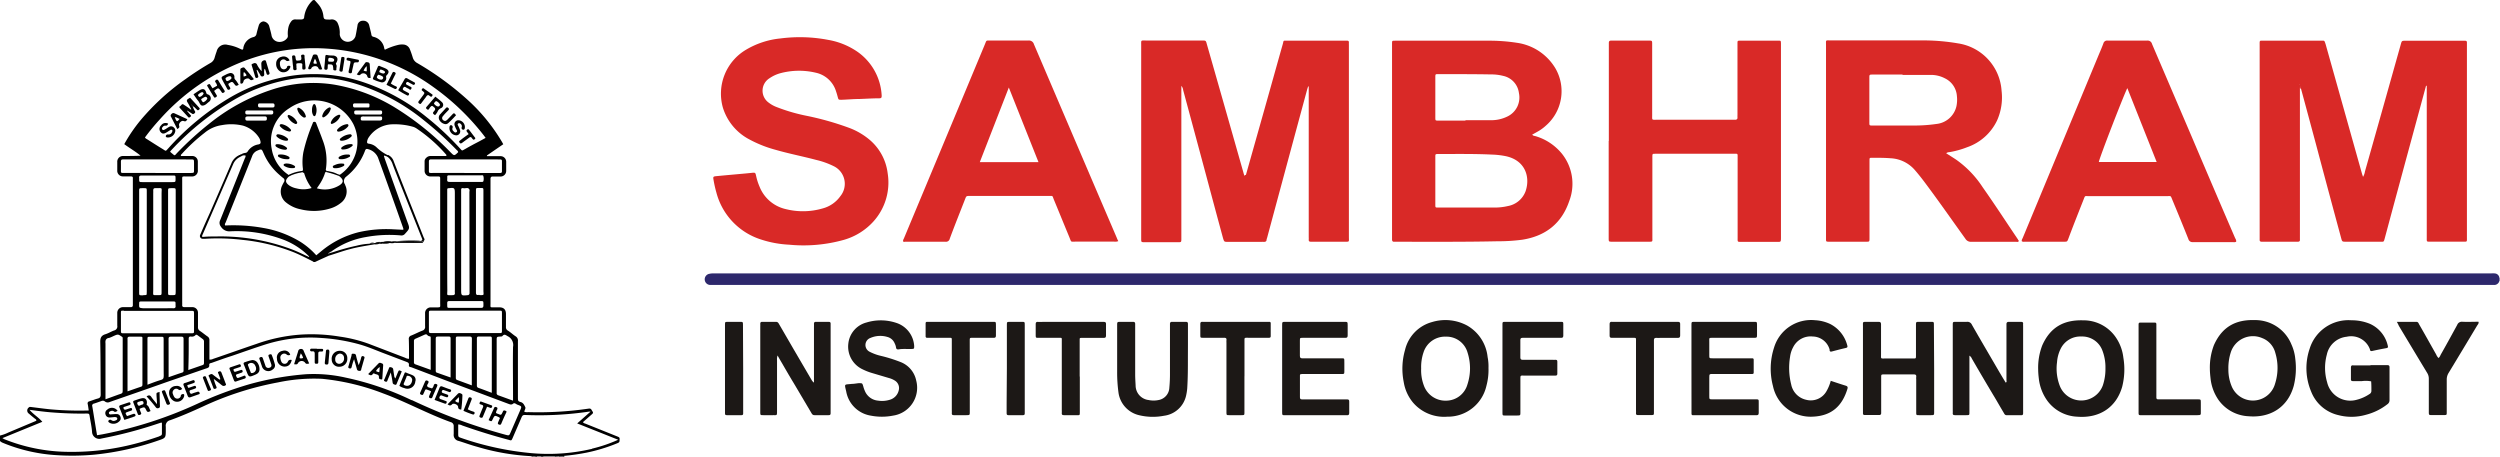<svg xmlns="http://www.w3.org/2000/svg" viewBox="0 0 511.66 93.45"><defs><style>.cls-1{fill:#b7b0cd;}.cls-2{fill:#d92927;}.cls-3{fill:#2d286c;}.cls-4{fill:#1c1816;}</style></defs><title>Asset 1</title><g id="Layer_2" data-name="Layer 2"><g id="Layer_1-2" data-name="Layer 1"><path d="M111.18,93.3h2.42a.09.09,0,0,1,0,.1s0,0,0,0h-2.4c-.05,0-.07-.06-.05-.1S111.16,93.3,111.18,93.3Z"/><path d="M109.9,93.31h.79c.06,0,.08.05.07.08s0,0-.06,0h-.8c-.05,0-.06-.06-.05-.09S109.88,93.31,109.9,93.31Z"/><path d="M113.58,93.45a.68.68,0,0,1,0-.14h.79s0,.06,0,.09,0,0-.05,0Z"/><path d="M114.38,93.45a.57.57,0,0,1,0-.13h.79s.07.06,0,.1,0,0,0,0Z"/><path class="cls-1" d="M511.53,56.86a.19.19,0,0,1,.13,0v.64h-.14A.41.41,0,0,1,511.53,56.86Z"/><path d="M108.79,93.45a.66.66,0,0,0,0-.14,1.38,1.38,0,0,1,.64,0s.07.05.06.08l0,0Z"/><path d="M109.43,93.45s0-.09,0-.13h.48a.65.65,0,0,1,0,.14Z"/><path d="M110.7,93.45s0-.09,0-.13l.49,0v.15Z"/><path d="M115.18,93.45a.33.33,0,0,1,0-.14h.32v.14Z"/><path class="cls-2" d="M496.51,17.6q-1.45,5.34-2.9,10.68-2.78,10.23-5.53,20.46c-.22.84-.2.73-.94.73h-7c-.78,0-.79,0-1-.78Q476.54,39.1,474,29.53q-1.52-5.66-3.05-11.31c-.1-.27-.19-.54-.3-.91,0,0-.11.12,0,.09s.06,0,.06.05a.58.58,0,0,1,0,.45c0,3.12,0,6.23,0,9.35v21.4c0,.11,0,.22,0,.32.05.38-.11.51-.5.51-1.57,0-3.14,0-4.71,0-.85,0-1.7,0-2.56,0-.33,0-.5-.11-.47-.46,0-.1,0-.21,0-.32V9.33c0-1.18-.09-1,1-1h11.5c.78,0,.71-.15,1,.72L483.4,35.5c.06.22.14.43.23.7a3.1,3.1,0,0,0,.39-1.1q3.68-13,7.33-26c.21-.76.21-.76,1-.76H504.5c.26,0,.4.09.39.37V48.46c0,1.15.12,1-1,1h-6.31c-1,0-.91.09-.91-.88V23.67c0-2,0-4.05,0-6.07a.9.9,0,0,1-.06-.22A.42.42,0,0,1,496.51,17.6Z"/><path class="cls-2" d="M255,35.78l4.14-14.66c1.13-4,2.24-8,3.39-12.06.23-.82,0-.74.94-.74h12.22c.26,0,.39.1.38.37s0,.38,0,.56V48.47c0,1.1.18,1-1,1h-6.79c-.29,0-.45-.09-.43-.41s0-.37,0-.56V17.7l-.13,0c-.07.24-.16.48-.22.72q-4.1,15.13-8.17,30.26a2.72,2.72,0,0,0-.11.38c0,.33-.22.45-.54.44s-.91,0-1.36,0h-6c-.76,0-.77,0-1-.72q-1.74-6.42-3.46-12.86-2.35-8.75-4.71-17.48a1.56,1.56,0,0,0-.37-.87v31c0,1.1.06,1-.93,1h-6.55c-.74,0-.74,0-.74-.73V36.6q0-13.65,0-27.31c0-1.13-.12-1,1-1H246c.79,0,.8,0,1,.76q3.74,13.08,7.45,26.15c.06.23.13.46.2.69S254.87,35.86,255,35.78Z"/><path class="cls-3" d="M511.53,56.86v.65a1.08,1.08,0,0,1-1.14.81c-.21,0-.42,0-.64,0H146.35c-.32,0-.64,0-.95,0a1.15,1.15,0,0,1-.17-2.29,2.59,2.59,0,0,1,.55-.07c.32,0,.64,0,1,0H509.81a4.09,4.09,0,0,1,.79,0A1,1,0,0,1,511.53,56.86Z"/><path class="cls-2" d="M329.27,28.86V9.14c0-.11,0-.21,0-.32,0-.38.12-.51.5-.51,1,0,2,0,3,0h4.64c.73,0,.73,0,.73.74V23.51c0,1.12-.14,1,1,1H354.7c.16,0,.32,0,.48,0s.44-.1.42-.42a5.23,5.23,0,0,1,0-.56V8.92c0-.58,0-.59.56-.6h7.75c.57,0,.57,0,.59.58V48.5c0,1.13,0,1-1,1h-7c-.95,0-.87.06-.87-.85V32.34c0-1,.08-.87-.85-.87h-16c-.58,0-.6,0-.6.63V42.17c0,2.15,0,4.31,0,6.46,0,.83.14.85-.8.84H330c-.75,0-.76,0-.76-.72V28.86Z"/><path class="cls-2" d="M175.91,20.26c-1.22,0-2.44.12-3.67.16-.64,0-.63,0-.79-.58-.1-.38-.21-.77-.34-1.14A5.55,5.55,0,0,0,167,14.89a14.8,14.8,0,0,0-7.42.13,7.4,7.4,0,0,0-2.1,1,3,3,0,0,0-.32,4.86,6.43,6.43,0,0,0,1.71,1,36.27,36.27,0,0,0,6.11,1.8,59.24,59.24,0,0,1,9,2.56,14.29,14.29,0,0,1,3.78,2.19,10.64,10.64,0,0,1,3.91,7,11.9,11.9,0,0,1-2.93,9.92,12.94,12.94,0,0,1-6,3.73,30.55,30.55,0,0,1-11.22,1A21.81,21.81,0,0,1,155.7,49a13.72,13.72,0,0,1-9.07-9.55,23.61,23.61,0,0,1-.57-2.49c-.15-.83-.14-.84.68-.92,1.95-.19,3.92-.36,5.88-.54l1.19-.12c.77-.08.79-.08.95.67a11.38,11.38,0,0,0,.68,2.12,7.57,7.57,0,0,0,5.35,4.62,14.41,14.41,0,0,0,7.57-.13A6.47,6.47,0,0,0,172,40.14,4,4,0,0,0,170.61,34a16.43,16.43,0,0,0-3.52-1.26c-2.78-.74-5.6-1.28-8.36-2.08a24.77,24.77,0,0,1-5.33-2.11A11,11,0,0,1,147.94,22a10.45,10.45,0,0,1,4.71-11.8,17,17,0,0,1,7.07-2.33,30.81,30.81,0,0,1,9.77.29,15,15,0,0,1,6.08,2.49,11.66,11.66,0,0,1,4.88,8.94c0,.38-.07.52-.47.53-1.35,0-2.71.09-4.07.14Z"/><path class="cls-4" d="M159.14,72.75a2.54,2.54,0,0,0-.11,1V84.1c0,1,0,.86-.84.87h-1.92c-.66,0-.66,0-.67-.64V66.85a5.23,5.23,0,0,0,0-.56c0-.31.12-.43.42-.42.93,0,1.86,0,2.8,0,.37,0,.49.23.64.49l3,5.17,3.62,6.19a1.72,1.72,0,0,0,.51.59V66.85a5,5,0,0,0,0-.55c0-.3.1-.44.42-.43h2.55c.29,0,.46.08.44.4,0,.14,0,.27,0,.4V84.16c0,.13,0,.26,0,.4,0,.3-.11.42-.42.41-1,0-1.92,0-2.87,0-.43,0-.54-.27-.7-.54l-3.55-6c-1-1.63-1.91-3.25-2.87-4.88Z"/><path class="cls-4" d="M403.07,72.79V84.36c0,.6,0,.6-.62.61-.78,0-1.55,0-2.32,0-.34,0-.5-.09-.47-.44a3.85,3.85,0,0,0,0-.48V66.56c0-.68,0-.69.7-.69s1.44,0,2.15,0a1,1,0,0,1,1.07.6c1.62,2.84,3.28,5.66,4.92,8.48.65,1.12,1.31,2.24,2,3.36.27-.14.15-.35.15-.51,0-3.64,0-7.29,0-10.93,0-.19,0-.37,0-.56s.1-.44.41-.43h2.64c.27,0,.38.13.36.39s0,.32,0,.48v17.4c0,.14,0,.27,0,.4,0,.3-.08.44-.4.43-1,0-2,0-2.95,0-.35,0-.46-.22-.59-.45-.54-.91-1.08-1.83-1.61-2.75Q406,77.6,403.57,73.4A1.22,1.22,0,0,0,403.07,72.79Z"/><path class="cls-4" d="M485.15,74.73c1.14,0,2.29,0,3.43,0,.34,0,.47.1.47.45,0,2.24,0,4.47,0,6.71a1,1,0,0,1-.46.86,11.93,11.93,0,0,1-4.41,2.15,10.64,10.64,0,0,1-5.6.06A7.87,7.87,0,0,1,473,80.12a12.31,12.31,0,0,1-.3-8.74,8.3,8.3,0,0,1,8.56-5.83,9.76,9.76,0,0,1,3.81.74,6.45,6.45,0,0,1,3.63,4.49c.08.31,0,.42-.3.47-1,.18-1.93.37-2.89.58-.27.06-.4,0-.47-.26,0,0,0,0,0-.08a4.1,4.1,0,0,0-4.76-2.57,4.63,4.63,0,0,0-4.06,3.65,10.4,10.4,0,0,0,.06,5.67,4.86,4.86,0,0,0,6.12,3.56,8.24,8.24,0,0,0,2.53-1.14.74.74,0,0,0,.41-.7c0-.64,0-1.28-.05-1.91A5.92,5.92,0,0,0,483.4,78c-.61,0-1.22,0-1.83,0-.31,0-.43-.1-.42-.41,0-.77,0-1.55,0-2.32,0-.38.11-.55.5-.49h3.51Z"/><path class="cls-4" d="M395.85,75.47v8.79c0,.7,0,.7-.67.71h-2.4c-.59,0-.6,0-.6-.63V77.63a2.57,2.57,0,0,1,0-.48c.06-.44-.15-.53-.55-.52-2,0-4,0-6,0-.61,0-.62,0-.62.61V84c0,.19,0,.38,0,.56s-.1.38-.37.38c-1,0-2,0-3,0-.28,0-.37-.14-.36-.4s0-.32,0-.48V66.76c0-.92-.13-.89.91-.89.75,0,1.5,0,2.24,0,.43,0,.55.13.55.55,0,2,0,4,0,6.07,0,1-.13.88.91.88h5.67c.56,0,.57,0,.57-.56V66.57c0-.69,0-.7.7-.7h2.32c.64,0,.65,0,.65.66Z"/><path class="cls-4" d="M346.18,75.41V66.54c0-.66,0-.67.64-.67H359c.58,0,.59,0,.6.64v1.92c0,.7,0,.71-.77.71h-8.14c-1,0-.86-.07-.86.84s0,1.81,0,2.71c0,.63,0,.64.66.64h8.15c.2,0,.28.11.28.3,0,.88,0,1.76,0,2.63,0,.21-.11.28-.3.28h-8.06c-.72,0-.72,0-.73.75,0,1.25,0,2.5,0,3.75,0,.68,0,.69.71.69h8.54c.94,0,.87-.08.87.84,0,.64,0,1.28,0,1.92,0,.4-.15.5-.52.49-.64,0-1.28,0-1.92,0H346.47c-.2,0-.28-.12-.28-.3s0-.38,0-.56Z"/><path class="cls-4" d="M262.41,75.45V66.59c0-.71,0-.72.69-.72h12c.71,0,.71,0,.72.68s0,1.39,0,2.08c0,.37-.1.53-.49.51-.83,0-1.65,0-2.48,0-2.07,0-4.15,0-6.23,0-.56,0-.57,0-.58.55,0,1,0,2.08,0,3.12,0,.42.14.53.55.53,2.55,0,5.11,0,7.66,0,.93,0,.89-.16.89.91v1.68c0,.62,0,.62-.69.62h-6.63c-.45,0-.9,0-1.35,0s-.42.12-.42.42c0,1.44,0,2.88,0,4.31,0,.52.31.46.63.46h9c.33,0,.47.09.46.45q0,1.16,0,2.31c0,.41-.15.5-.52.48-.69,0-1.38,0-2.07,0H263.07c-.65,0-.66,0-.66-.66Z"/><path class="cls-4" d="M185.22,71.42c-.4,0-.8,0-1.2.07s-.6,0-.65-.46a2.79,2.79,0,0,0-.26-.75,2.21,2.21,0,0,0-1.5-1.32,5.06,5.06,0,0,0-3.43.19A1.54,1.54,0,0,0,178,72a9.9,9.9,0,0,0,2.32.84,30.18,30.18,0,0,1,4,1.26,5.17,5.17,0,0,1,3.2,3.81,5.76,5.76,0,0,1-4.73,7.15,11.87,11.87,0,0,1-4.6,0,6.08,6.08,0,0,1-5-4.94c-.39-1.66-.44-1.37,1.15-1.55.47,0,.95-.11,1.43-.15.72,0,.71,0,.9.62a6.6,6.6,0,0,0,.35,1A3.22,3.22,0,0,0,179.74,82a5.24,5.24,0,0,0,2.36-.18,2.6,2.6,0,0,0,1.84-1.93,1.79,1.79,0,0,0-.8-2,4.38,4.38,0,0,0-1.24-.53l-3.37-1a11.84,11.84,0,0,1-2-.78,5.12,5.12,0,0,1-2.91-5.23A5,5,0,0,1,177.35,66a10,10,0,0,1,6.05.07,5.3,5.3,0,0,1,3.7,4.73c0,.58,0,.6-.52.62s-.91,0-1.36,0Z"/><path class="cls-4" d="M243.12,73.06c0,2.16,0,4.31-.14,6.47a10.75,10.75,0,0,1-.24,1.49,5.3,5.3,0,0,1-4.51,4.07,11.93,11.93,0,0,1-5.08-.11,5.52,5.52,0,0,1-4.24-4.65,30.94,30.94,0,0,1-.27-4.3c0-3.14,0-6.28,0-9.42,0-.73,0-.74.75-.74s1.65,0,2.48,0c.34,0,.47.12.46.47,0,.9,0,1.81,0,2.71,0,2.53,0,5.06,0,7.59,0,.74.05,1.49.09,2.23a3,3,0,0,0,2.65,3,4.93,4.93,0,0,0,2.06,0,2.66,2.66,0,0,0,2.19-2.51,29.22,29.22,0,0,0,.13-3.1V66.81c0-.18,0-.37,0-.55s.1-.39.37-.39h2.88c.36,0,.44.16.43.49,0,1.38,0,2.76,0,4.15Z"/><path class="cls-4" d="M374.69,77.94c1.06.35,2.06.69,3.08,1,.36.12.44.29.33.65-1.06,3.47-3.18,5.49-7,5.68A7.88,7.88,0,0,1,362.86,79a13.87,13.87,0,0,1,.23-7.87,7.91,7.91,0,0,1,8.41-5.59,8.18,8.18,0,0,1,3.07.77,6.81,6.81,0,0,1,3.49,4.35c.1.32.07.48-.31.56-.95.22-1.9.47-2.85.72-.28.07-.41,0-.45-.27a.75.75,0,0,0,0-.16A3.66,3.66,0,0,0,371,68.87a4,4,0,0,0-4,2.18,5.59,5.59,0,0,0-.64,2,13.82,13.82,0,0,0,.23,5.62,4,4,0,0,0,3.06,3.15,3.69,3.69,0,0,0,4.17-1.76A8.91,8.91,0,0,0,374.69,77.94Z"/><path class="cls-4" d="M313.74,65.87h5.59c.61,0,.62,0,.62.61s0,1.44,0,2.16c0,.38-.11.51-.5.5-1.22,0-2.45,0-3.67,0s-2.72,0-4.07,0c-.4,0-.56.08-.55.53,0,1.14,0,2.28,0,3.43,0,.41.12.54.54.54,2,0,4.05,0,6.07,0a5.23,5.23,0,0,0,.56,0c.34,0,.4.14.4.43,0,.79,0,1.59,0,2.39,0,.31-.12.42-.42.41-.56,0-1.12,0-1.68,0h-4.55c-1,0-.9-.14-.91,1,0,2.15,0,4.31,0,6.46,0,.7,0,.7-.68.71h-2.4c-.58,0-.58,0-.59-.63V66.54c0-.66,0-.67.64-.67h5.59Z"/><path class="cls-4" d="M490.55,65.87h4c.38,0,.45.33.59.57,1.16,2,2.3,4.07,3.46,6.11a2,2,0,0,0,.49.73,1.75,1.75,0,0,0,.41-.64c1.14-2,2.28-4.09,3.4-6.14a1,1,0,0,1,1-.65c1.11.06,2.23,0,3.36,0,.1.36-.15.57-.29.8q-2.89,4.83-5.8,9.63a2.56,2.56,0,0,0-.41,1.42c0,2.21,0,4.42,0,6.63,0,.61,0,.61-.6.62h-2.4c-.66,0-.67,0-.67-.72,0-2.23,0-4.47,0-6.71a2.18,2.18,0,0,0-.33-1.19q-2.91-4.81-5.8-9.64C490.87,66.47,490.74,66.22,490.55,65.87Z"/><path class="cls-4" d="M338.5,77q0,3.66,0,7.34c0,.6,0,.6-.61.61-.88,0-1.75,0-2.63,0-.3,0-.45-.08-.43-.4a5.23,5.23,0,0,0,0-.56V69.89c0-.81.1-.75-.79-.75h-2.55c-.53,0-1.06,0-1.59,0-.35,0-.47-.13-.47-.47q0-1.15,0-2.31c0-.4.16-.52.52-.49h13.41c.37,0,.52.1.51.49,0,.75,0,1.49,0,2.24,0,.4-.11.56-.54.55-1.17,0-2.34,0-3.51,0a7.09,7.09,0,0,1-.8,0c-.43,0-.52.15-.52.55Q338.51,73.34,338.5,77Z"/><path class="cls-4" d="M198.48,77.08v7.19c0,.69,0,.69-.69.7-.85,0-1.7,0-2.56,0-.29,0-.45-.09-.43-.4s0-.43,0-.64V69.88c0-.81.07-.74-.71-.74-1.28,0-2.55,0-3.83,0-.16,0-.32,0-.48,0a.3.3,0,0,1-.34-.34c0-.88,0-1.76,0-2.63a.27.27,0,0,1,.29-.3h13.49c.59,0,.6,0,.61.62s0,1.44,0,2.16c0,.39-.13.5-.51.49-1.38,0-2.76,0-4.15,0-.71,0-.7-.06-.7.68Z"/><path class="cls-4" d="M221,77.06v7.19c0,.83,0,.72-.74.72s-1.65,0-2.48,0c-.33,0-.5-.08-.47-.44a5.23,5.23,0,0,0,0-.56c0-4.69,0-9.37,0-14.06,0-.87.11-.77-.75-.77h-4c-.57,0-.58,0-.59-.56,0-.74,0-1.49,0-2.23,0-.34.11-.49.46-.47s.69,0,1,0h12.46c.33,0,.48.1.47.45,0,.77,0,1.55,0,2.32,0,.38-.11.51-.5.5-.8,0-1.6,0-2.4,0-.63,0-1.27,0-1.91,0s-.57,0-.58.57v7.35Z"/><path class="cls-4" d="M254.69,77c0,2.44,0,4.89,0,7.34,0,.62,0,.62-.6.63h-2.47c-.6,0-.6,0-.61-.63V70.13a3.84,3.84,0,0,1,0-.48c.07-.44-.15-.53-.54-.52-1.41,0-2.82,0-4.23,0-.57,0-.57,0-.58-.57,0-.74,0-1.49,0-2.23,0-.35.12-.49.47-.46h13.65a.26.26,0,0,1,.29.29v2.64c0,.23-.11.33-.34.33s-.32,0-.48,0c-1.22,0-2.45,0-3.67,0-1,0-.87-.1-.88.91v7Z"/><path class="cls-4" d="M437.69,75.47v-9.1c0-.23.09-.35.33-.35h3c.24,0,.32.14.31.36V80.84c0,.18,0,.37,0,.56s.11.34.34.33.37,0,.56,0h7.5c.7,0,.7,0,.7.69s0,1.23,0,1.84.06.71-.68.71c-1.2,0-2.39,0-3.59,0H438.6c-1,0-.91.14-.91-1C437.68,81.17,437.69,78.32,437.69,75.47Z"/><path class="cls-4" d="M152.1,75.47v9.18c0,.23-.12.32-.34.32-1,0-2,0-3,0-.26,0-.4-.08-.38-.37s0-.32,0-.47V66.48c0-.6,0-.6.62-.61.8,0,1.6,0,2.4,0,.65,0,.66,0,.66.65Z"/><path class="cls-4" d="M206.07,75.4q0-4.43,0-8.85c0-.67,0-.67.63-.68q1.2,0,2.4,0c.63,0,.63,0,.63.68,0,1.81,0,3.61,0,5.42V84.58c0,.26-.07.39-.35.39-1,0-2,0-3,0-.28,0-.36-.13-.36-.39,0-.66,0-1.33,0-2Z"/><path class="cls-2" d="M470.63,17.9c-.07-.15,0-.3,0-.6a1.57,1.57,0,0,1,.28.92Z"/><path class="cls-2" d="M255,35.78c0,.16.05.35-.13.4s-.17-.13-.16-.26Z"/><path class="cls-2" d="M496.51,17.6c0-.1,0-.25.06-.25s.09.15.05.25h-.11Z"/><path d="M42.08,48.63c-.87,0-1-.13-.68-1,.72-1.77,1.51-3.51,2.27-5.27l2.16-5C44.38,40.7,43,44,41.53,47.29c-.69,1.58-.18,1.43.95,1.35.21,0,.41,0,.61,0Z"/><path d="M47.16,34.35a9.18,9.18,0,0,1,.48-1,3.61,3.61,0,0,1,.33-.5,16.33,16.33,0,0,0-1.74,3.65Z"/><path d="M77,49.78a1.81,1.81,0,0,0,.56-.08Z"/><path d="M56.84,50.24l.62.18C57.26,50.35,57.05,50.3,56.84,50.24Z"/><path d="M53.52,49.42l.42.08Z"/><path d="M54.67,49.67l1.27.31Z"/><path d="M86.51,48.76a11.52,11.52,0,0,0-.71-1.88q-2.61-6.59-5.18-13.19a6,6,0,0,0-.36-.72,1.11,1.11,0,0,1,.09.19c2,5.05,4,10.12,6,15.18A2.61,2.61,0,0,1,86.51,48.76Z"/><path d="M86.4,49.24a1.71,1.71,0,0,1-1.07.18c-1.17,0-2.34,0-3.51,0,1.46,0,2.92,0,4.38,0a.58.58,0,0,0,.22-.08.75.75,0,0,0,.15-.16,1.93,1.93,0,0,0-.06-.41A.55.55,0,0,1,86.4,49.24Z"/><path d="M69.09,51.48h0l.07,0Z"/><path d="M70.63,51l.17,0Z"/><path d="M78.62,49.62a3.72,3.72,0,0,0,1-.07C79.29,49.57,79,49.57,78.62,49.62Z"/><path d="M126.2,89.27l-6.28-2.52c-.2-.09-.46-.1-.61-.36l1.76-1.54c.21-.18.43-.33.19-.65s-.23-.65-.79-.57a70.65,70.65,0,0,1-12.33.72,2.23,2.23,0,0,1-.82-.06c0-.4.34-.67.17-1s-.36-.85-.92-1S106,82,106,81.35V81c0-3.73,0-7.45,0-11.18a1,1,0,0,0-.49-1c-.55-.36-1-.81-1.6-1.18a.77.77,0,0,1-.36-.73c0-.88,0-1.76,0-2.64s-.42-1.36-1.33-1.37h-1c-1,0-.83.09-.83-.87q0-12.5,0-25c0-.16,0-.32,0-.48s.09-.43.41-.42c.56,0,1.12,0,1.67,0a1.15,1.15,0,0,0,1.13-1.16c0-.61,0-1.22,0-1.84a1.15,1.15,0,0,0-1.19-1.17H99.66v-.15L103,29.52l-.26-.47a36.92,36.92,0,0,0-7.34-8.89,60.75,60.75,0,0,0-10-7.25,1.87,1.87,0,0,1-.92-1.13c-.17-.56-.36-1.12-.58-1.66a1.52,1.52,0,0,0-1.25-1,3.46,3.46,0,0,0-1.11.06,12.41,12.41,0,0,0-2.76,1,.83.83,0,0,1-.13-.24,2.87,2.87,0,0,0-2.25-2.41A.52.52,0,0,1,76,7c-.14-.62-.3-1.24-.45-1.86a1.19,1.19,0,0,0-1.24-.89,1.07,1.07,0,0,0-1.15,1c-.13.74-.24,1.47-.41,2.2A1.66,1.66,0,0,1,69.53,7a4.54,4.54,0,0,0-.38-2.18A1.31,1.31,0,0,0,67.65,4a2.57,2.57,0,0,1-.48,0c-.81,0-.92-.08-1-.87a4.32,4.32,0,0,0-1-2.23c-.25-.3-.52-.59-.78-.89h-.32a5.57,5.57,0,0,0-1.82,3.52c0,.32-.27.44-.56.45s-.75,0-1.12,0a1,1,0,0,0-1,.45,3.08,3.08,0,0,0-.5,1,5.6,5.6,0,0,0-.16,1.82.75.75,0,0,1-.22.65,1.94,1.94,0,0,1-1.87.64,1.63,1.63,0,0,1-1.26-1.38c-.14-.65-.32-1.29-.5-1.93a1.43,1.43,0,0,0-1.15-.85,1.15,1.15,0,0,0-.95.83c-.17.56-.32,1.13-.46,1.7a.8.8,0,0,1-.64.68,2.76,2.76,0,0,0-2.06,2.21c0,.13,0,.27-.22.38l-.46-.2a8.78,8.78,0,0,0-2.5-.79,1.8,1.8,0,0,0-2.28,1.34c-.17.45-.31.91-.44,1.36a1.71,1.71,0,0,1-.83,1A60.45,60.45,0,0,0,38,16.17a48,48,0,0,0-9.23,8.43,32,32,0,0,0-3.34,4.9c1.1.82,2.29,1.49,3.34,2.36-1.21.07-2.37.06-3.54.07A1.16,1.16,0,0,0,24,33.18q0,.84,0,1.68a1.15,1.15,0,0,0,1.21,1.24c.5,0,1,0,1.51,0,.33,0,.52.07.47.44,0,.16,0,.32,0,.48V61.93c0,.19,0,.38,0,.56s-.12.37-.38.37c-.56,0-1.12,0-1.67,0A1.17,1.17,0,0,0,24,64c0,.88,0,1.76,0,2.64a.84.84,0,0,1-.66,1c-.6.22-1.15.57-1.76.76-.85.26-1.08.74-1.06,1.63.08,3.56.05,7.13.09,10.7,0,.48-.13.72-.61.84s-1.15.39-1.74.58a.4.4,0,0,0-.31.53c.09.43.14.86.21,1.33a66.71,66.71,0,0,1-7.91-.24c-1.3-.13-2.59-.31-3.88-.47-.15,0-.29-.08-.44.07a.77.77,0,0,0,0,1.3c.4.36.81.69,1.2,1,.13.11.36.17.29.45L1.71,88.52A8,8,0,0,1,0,89.14v1.12a1.8,1.8,0,0,0,.6.38,34.07,34.07,0,0,0,11.24,2.53,49.17,49.17,0,0,0,7.48-.12,57.29,57.29,0,0,0,13.38-3c1.14-.39,1.22-.55,1.23-1.73,0-.35,0-.7,0-1A1.15,1.15,0,0,1,34.83,86c2.28-.82,4.5-1.79,6.7-2.8a63.7,63.7,0,0,1,15.39-4.94,35.72,35.72,0,0,1,9-.73,47.42,47.42,0,0,1,12.53,3c4.7,1.73,9.1,4.18,13.81,5.87a.8.8,0,0,1,.6.83c0,.54,0,1.07,0,1.6a1.24,1.24,0,0,0,1,1.41c1.27.39,2.52.86,3.8,1.2a46.62,46.62,0,0,0,11.06,1.92h6.36a.71.71,0,0,0,.38-.06,44.7,44.7,0,0,0,4.58-.66,34.83,34.83,0,0,0,6.24-1.9c.27-.11.53-.18.52-.58C126.83,89.54,126.87,89.54,126.2,89.27ZM103.91,68.81A2,2,0,0,1,105,71c-.06,3.37,0,6.75,0,10.12V82L102,80.91a.46.46,0,0,1-.35-.54c0-.13,0-.26,0-.39V69.69c0-.76,0-.76.74-.81.15,0,.34,0,.44-.11C103.24,68.28,103.53,68.6,103.91,68.81Zm-1.73-5.23c.54,0,.55,0,.55.58,0,1.15,0,2.29,0,3.44,0,.55,0,.57-.57.57H88.5c-.71,0-.72,0-.72-.68V64.14c0-.56,0-.56.67-.56h13.73Zm-1.53,16.29v.52c-1-.36-1.84-.7-2.72-1-.39-.14-.33-.43-.33-.71V70.46c0-.37,0-.74,0-1.11s.08-.49.45-.48c.74,0,1.49,0,2.23,0,.28,0,.39.11.38.38,0,.11,0,.21,0,.32Zm-4.09-1-3-1.1c-.24-.09-.28-.28-.27-.51,0-.42,0-.85,0-1.27V69.45c0-.56,0-.57.57-.57.75,0,1.49,0,2.23,0,.32,0,.49.08.49.44C96.55,72.44,96.56,75.57,96.56,78.86Zm-4.34-1.61-2.83-1c-.22-.08-.21-.28-.21-.46V69.6c0-.72,0-.72.75-.72h1.84c.27,0,.45,0,.45.38Zm-8.51-3.83a1.55,1.55,0,0,1-.79-.21L75.4,70.34a29,29,0,0,0-5.87-1.45,35.46,35.46,0,0,0-8-.41,34,34,0,0,0-9,1.89c-2.95,1-5.92,2.06-8.88,3.07a1.52,1.52,0,0,1-.79.16c0-.48,0-1,0-1.46,0-.83,0-1.65,0-2.48a.84.84,0,0,0-.39-.8c-.53-.36-1-.77-1.55-1.13a.85.85,0,0,1-.4-.8c0-1,0-1.92,0-2.87a1.14,1.14,0,0,0-1.18-1.2c-.54,0-1.07,0-1.6,0-.35,0-.48-.14-.45-.48a2.67,2.67,0,0,0,0-.4V37c0-1-.11-.88.9-.89h1a1.18,1.18,0,0,0,1.3-1.32c0-.56,0-1.12,0-1.68a1.13,1.13,0,0,0-1.19-1.18H37.05c-.11-.23.06-.32.16-.43a36.89,36.89,0,0,1,4.68-4.33,7.08,7.08,0,0,1,3.52-1.56,10.29,10.29,0,0,1,4.35.11,5.9,5.9,0,0,1,3.29,2.51,2.26,2.26,0,0,1,.25.67c.1.39,0,.57-.42.66A3.16,3.16,0,0,0,50.69,31a.62.62,0,0,1-.45.29,1.87,1.87,0,0,0-.88.31A4.41,4.41,0,0,0,48,32.74a2.49,2.49,0,0,1,1.69-.93l.54,0c.1.28-.08.48-.16.69q-2.49,6.27-5,12.55a1.22,1.22,0,0,0,.16,1.36,2,2,0,0,0,1.9.93,26.94,26.94,0,0,1,10.56,1.6,14.82,14.82,0,0,1,5.54,3.51.13.13,0,0,1,0,.21.48.48,0,0,1-.31,0l.27.13a1.64,1.64,0,0,1,.72.61.53.53,0,0,0,.68.17c.94-.45,1.89-.87,2.84-1.3a1.2,1.2,0,0,1,.66-.42l.34-.11a1.23,1.23,0,0,1-.47,0l-.09,0a.6.6,0,0,1-.25.1c-.17.1-.35.36-.5,0l.32-.15c.1-.06.17-.18.31-.17a16.76,16.76,0,0,1,7.11-3A26.35,26.35,0,0,1,82,48.18a.93.93,0,0,0,.89-.33c1-1.1,1-1.09.47-2.49q-2.34-6.51-4.66-13c0-.14-.15-.28-.09-.46s.32.11.49.08a1.74,1.74,0,0,1,.91.61c-.19-.27-.39-.53-.59-.8A9.1,9.1,0,0,1,77,30.09a2.79,2.79,0,0,0-1.51-.68c-.37-.05-.4-.22-.34-.54a2,2,0,0,1,.34-.79,6,6,0,0,1,4.78-2.64,13.86,13.86,0,0,1,4.34.53,2.91,2.91,0,0,1,.7.36,30.85,30.85,0,0,1,6,5.31c.05.06.11.12,0,.29-1,0-2.06,0-3.11,0a1.21,1.21,0,0,0-1,.41.89.89,0,0,0-.3.7c0,.67,0,1.33,0,2a1.16,1.16,0,0,0,1.06,1.07c.58,0,1.17,0,1.75,0,.27,0,.4.11.38.38V37q0,12.49,0,25c0,.95.17.91-.88.91h-1A1.16,1.16,0,0,0,87,64.14c0,.88,0,1.75,0,2.63a.78.78,0,0,1-.56.9c-.77.3-1.5.69-2.27,1a.69.69,0,0,0-.5.77C83.72,70.75,83.71,72.09,83.71,73.42Zm-45.09-4.1c0-.36.13-.47.47-.45A1,1,0,0,0,40,68.6c.12-.16.28-.08.42,0l1.08.8a.61.61,0,0,1,.25.56c0,1.41,0,2.81,0,4.22,0,.27,0,.46-.33.55l-2.88,1C38.62,73.51,38.63,71.42,38.62,69.32ZM75.34,22h-2.7c-.34,0-.38-.18-.39-.45s.1-.39.37-.39c.9,0,1.8,0,2.7,0,.26,0,.31.16.3.37S75.66,22,75.34,22Zm2.41.61c.25,0,.46,0,.46.37s-.14.46-.47.46c-1.6,0-3.19,0-4.79,0-.35,0-.46-.13-.46-.47s.21-.36.47-.36h4.79Zm-5.49,2.67A8.16,8.16,0,0,1,69.9,35.52c-.17.13-.32.3-.56.22l-.57-.14a3.19,3.19,0,0,1,.55.35l.18.16c.84.68.87,1.23,0,1.8a5.7,5.7,0,0,1-4.65.63l.52-.77a9.45,9.45,0,0,0,1.07-2.13c.07-.2.08-.43.34-.48a8.08,8.08,0,0,1,.86.09c-.23-.08-.46-.15-.68-.25a.3.3,0,0,1-.26-.4,11.53,11.53,0,0,0-.69-6c-.39-1.1-.84-2.18-1.25-3.26-.08-.21-.13-.41-.42-.41s-.3.19-.36.36A34.86,34.86,0,0,0,62.1,31.1,11,11,0,0,0,62,34.58c0,.21,0,.37-.2.43l-.62.25.57-.06a.46.46,0,0,1,.51.28,9.24,9.24,0,0,0,1.52,3,5.48,5.48,0,0,1-3.08.08A4.21,4.21,0,0,1,59.26,38c-.91-.63-.95-1.12-.15-1.86a2.73,2.73,0,0,1,.57-.41c-.19,0-.38.07-.58.09a7.9,7.9,0,0,1-3.5-5.4,7.93,7.93,0,0,1,3.61-8.27A9,9,0,0,1,72.26,25.29ZM55.75,22H53.29c-.33,0-.48-.08-.48-.44s.14-.41.44-.4c.84,0,1.69,0,2.54,0,.31,0,.4.14.4.44S56.05,22,55.75,22Zm-.22.6c.32,0,.4.13.4.42s-.14.41-.43.41H50.73c-.28,0-.52,0-.53-.39s.18-.43.48-.43Zm-4.88,1.22h1.82c.56,0,1.11,0,1.67,0,.32,0,.49.08.48.45s-.14.41-.43.41H50.61c-.32,0-.4-.15-.4-.44S50.35,23.84,50.65,23.84Zm3.29,7.53a12.13,12.13,0,0,0,3.22,4.41c.25.23.52.46.79.67a.58.58,0,0,1,.16.84c-.11.21-.23.41-.33.63a2.83,2.83,0,0,0,.82,3.58,6.78,6.78,0,0,0,2.94,1.36,11.34,11.34,0,0,0,6.14-.2,6.22,6.22,0,0,0,2.09-1.12,2.92,2.92,0,0,0,.87-3.65c0-.12-.12-.24-.17-.36a1.16,1.16,0,0,1,.34-1.32,12.22,12.22,0,0,0,3.9-5.35c.12-.35.3-.41.59-.32a3,3,0,0,1,2.06,1.73Q80,39.5,82.54,46.75a1.58,1.58,0,0,1,0,.28l-2.06-.1a25.37,25.37,0,0,0-7.06.59,19.3,19.3,0,0,0-7.62,3.85l-1.07.88a15.29,15.29,0,0,0-3.22-2.74,21.63,21.63,0,0,0-7.64-2.86,34.37,34.37,0,0,0-7.78-.5c-.15-.25,0-.43.09-.61C48,41,49.81,36.51,51.59,32a1.92,1.92,0,0,1,1-1.14C53.53,30.45,53.57,30.46,53.94,31.37Zm20.6-6.68c-.68,0-.7,0-.71-.44s.39-.4.67-.4c1,0,2,0,3,0,.66,0,.71,0,.71.44s-.39.39-.67.4c-.5,0-1,0-1.51,0ZM68.27,17.3a27.12,27.12,0,0,0-13,1.17,40.25,40.25,0,0,0-12.5,6.89,64.9,64.9,0,0,0-6.49,5.91c-.63.66-.41.66-1.16.06l-.31-.27a3.16,3.16,0,0,1,.2-.27A55.92,55.92,0,0,1,48.54,20.06a35.29,35.29,0,0,1,11.93-4,29,29,0,0,1,12.61,1.16,41.42,41.42,0,0,1,13.79,7.49,69.73,69.73,0,0,1,6.56,5.95c.13.13.3.23.33.43l0,.07c-.8.77-.8.76-1.56,0a58.49,58.49,0,0,0-11.69-9.35A35.35,35.35,0,0,0,68.27,17.3ZM85,69.34q.95-.41,1.89-.84c.19-.08.34-.11.5,0a.81.81,0,0,0,.53.33c.22,0,.23.17.23.33v6.53L85,74.56a.4.4,0,0,1-.28-.43c0-1.43,0-2.87,0-4.31A.47.47,0,0,1,85,69.34Zm11.1-9.72c0,.13,0,.26,0,.4s-.09.36-.36.39c-1.36.13-1.36.13-1.36-1.23V39.39c0-.19,0-.38,0-.56,0-.39.29-.35.5-.31.4.09.92-.27,1.19.27.08.15,0,.36,0,.55Zm2.27,2c.56,0,.56,0,.57.57,0,.11,0,.22,0,.32,0,.38-.13.51-.51.5-1.06,0-2.12,0-3.18,0H92.09c-.55,0-.55,0-.56-.58,0-.13,0-.27,0-.4,0-.31.11-.41.41-.41.58,0,1.17,0,1.75,0Zm-.21-1.26h-.24c-.44.07-.51-.14-.51-.54q0-10.36,0-20.74c0-.6,0-.6.61-.61h.32c.59,0,.6,0,.6.64v20.5C99,60.49,99.05,60.39,98.18,60.4Zm.73-23.24c-.06.16-.28.1-.44.11H95.21c-1.07,0-2.13,0-3.19,0-.38,0-.54-.11-.49-.49a3.49,3.49,0,0,0,0-.56c0-.2.09-.29.29-.29h6.53c.2,0,.5-.1.57.13A2,2,0,0,1,98.91,37.16ZM91.53,49.45V39.4c0-.21,0-.42,0-.64a.23.23,0,0,1,.25-.24h.08c1.16-.14,1.23-.08,1.23,1.12V59.4a3.84,3.84,0,0,0,0,.48c.07.44-.15.54-.54.53-1.26,0-1,.13-1-1C91.52,56.09,91.53,52.77,91.53,49.45Zm10.34-16.82h.48c.26,0,.39.08.38.36v2.08c0,.24-.11.33-.34.33H88.58c-.84,0-.81.09-.8-.84,0-.5,0-1,0-1.51,0-.31.13-.44.43-.42h13.66ZM32.74,24.4A44.43,44.43,0,0,1,49.9,12.52a39.9,39.9,0,0,1,17-2.57,42,42,0,0,1,21.84,7.9,49,49,0,0,1,10.32,9.92l.33.45-1.32.72c-1,.52-1.91,1-2.87,1.56-.74.39-.54.43-1.1-.17A58.63,58.63,0,0,0,87.34,24a41.6,41.6,0,0,0-13.28-7.28,31.75,31.75,0,0,0-13.55-1.33,35.32,35.32,0,0,0-13.89,4.85A53.28,53.28,0,0,0,34.5,30.3c-.68.73-.44.67-1.26.17-1.07-.65-2.12-1.33-3.18-2a.88.88,0,0,1-.39-.34A43.54,43.54,0,0,1,32.74,24.4Zm-7.33,11c-.68,0-.67,0-.66-.65s0-1.12,0-1.67c0-.36.13-.46.47-.45H39c.7,0,.7,0,.71.69,0,.5,0,1,0,1.51s0,.56-.59.57H25.41Zm9.8,25H35c-.59,0-.6,0-.6-.62V39.19c0-.67,0-.67.71-.68h.24c.6,0,.61,0,.61.63V59.65C35.93,60.41,36,60.4,35.21,60.4Zm.08-23.13H29.16c-.68,0-.68,0-.68-.72a.21.21,0,0,0,0-.08c-.06-.4.09-.56.52-.55.82,0,1.65,0,2.47,0H35.3c.63,0,.63,0,.63.67S35.93,37.26,35.29,37.27ZM33.07,49.44v10.3c0,.65,0,.66-.63.66-1.31,0-1.08.17-1.08-1.1q0-9.86,0-19.72a5.23,5.23,0,0,0,0-.56c0-.36.08-.53.49-.51,1.52,0,1.22-.21,1.22,1.19C33.08,43,33.07,46.19,33.07,49.44Zm-3.74,11h-.24c-.6,0-.61,0-.61-.62V39.18c0-.66,0-.66.65-.67h.32c.58,0,.59,0,.59.63V59.66C30,60.47,30.13,60.39,29.33,60.4Zm-.85,1.8c0-.53,0-.54.6-.54h6.14c.8,0,.7,0,.71.75v.08c.06.4-.08.59-.52.56s-1,0-1.52,0H29.27C28.46,63,28.46,63,28.48,62.2Zm-3.11,1.38H39.08c.62,0,.62,0,.63.6,0,1.14,0,2.28,0,3.43,0,.54,0,.56-.6.56H25.4c-.64,0-.65,0-.65-.65V64.17C24.74,63.52,24.76,63.58,25.37,63.58Zm9.13,5.74c0-.36.15-.46.48-.45.71,0,1.43,0,2.15,0,.36,0,.44.14.44.47,0,2.12,0,4.25,0,6.37,0,.26,0,.43-.34.52-.88.28-1.75.6-2.72.93C34.51,74.46,34.51,71.89,34.5,69.32Zm-1,7.62c0,.39-.07.63-.5.76-.91.27-1.8.61-2.82,1V75c0-1.83,0-3.67,0-5.5,0-.56,0-.57.57-.57h2.15c.57,0,.58,0,.59.57,0,1,0,2.07,0,3.11C33.5,74,33.49,75.48,33.51,76.94Zm-7.41-7.6c0-.33.1-.48.46-.47.66,0,1.32,0,2,0s.6,0,.6.63v9.08c0,.26,0,.45-.33.54-.87.29-1.74.6-2.72.94V71.73C26.1,70.93,26.11,70.14,26.1,69.34Zm-3.88-.18a6.64,6.64,0,0,0,1-.41c.94-.42.94-.42,1.75.13a.29.29,0,0,1,.15.25c0,.18,0,.37,0,.55v10c0,.76,0,.76-.76,1l-2.76,1v-.89c0-3.51,0-7,0-10.54C21.52,69.64,21.67,69.32,22.22,69.16Zm10.41,20.1c-1.68.58-3.37,1.11-5.1,1.55A50.8,50.8,0,0,1,14.2,92.48,36,36,0,0,1,1.42,90.1l-.59-.23-.34-.2,8.17-3.34c-.77-.92-1.82-1.5-2.62-2.46,1.52.21,2.94.4,4.37.52,2.39.19,4.78.29,7.18.25.68,0,.68,0,.78.67.16,1,.39,2,.47,3.07a1.48,1.48,0,0,0,1.93,1.37,89.51,89.51,0,0,0,11.62-3.07l.53-.17s.1,0,.22,0c0,.73,0,1.47,0,2.21C33.15,89.13,32.87,89.17,32.63,89.26Zm51.64-7.39a59.27,59.27,0,0,0-13.53-4.63,29.35,29.35,0,0,0-8.09-.69A60.27,60.27,0,0,0,51,78.65a75,75,0,0,0-10.64,4,84.11,84.11,0,0,1-19.45,6.25l-1.05.17c-.23-1.36-.44-2.67-.66-4-.1-.63-.2-1.27-.31-1.89a.43.43,0,0,1,.35-.58c.51-.16,1-.34,1.51-.52a.67.67,0,0,1,.74.1.94.94,0,0,0,1,.08c3.81-1.33,7.63-2.64,11.44-4l8.14-2.81c.39-.13.84-.18.75-.8,0-.33.31-.32.52-.39,1.38-.49,2.76-1,4.14-1.43,2.34-.8,4.66-1.64,7-2.38a30.47,30.47,0,0,1,11.43-1.27,37.73,37.73,0,0,1,7.84,1.35c1.5.44,3,1.07,4.41,1.62l5,1.9c.31.12.59.22.53.66s.3.38.53.47L91.63,78,104,82.63c.35.13.66.28,1,0s.6.09.89.19c.93.34.92.35.54,1.23l-1.93,4.45c-.29.67-.29.67-1,.49A115.33,115.33,0,0,1,84.27,81.87Zm36.91,9.95a39.06,39.06,0,0,1-12.43.88,60.84,60.84,0,0,1-14.3-3.09c-.66-.23-.66-.23-.66-.94s0-1.22,0-1.84a1.72,1.72,0,0,1,.8.2q4.68,1.66,9.5,2.94c.54.14.56.29.86-.42.6-1.39,1.21-2.78,1.8-4.17.14-.32.28-.51.69-.49a69.46,69.46,0,0,0,13.13-.69l.31,0-2.74,2.42L126.52,90A29.46,29.46,0,0,1,121.18,91.82Z"/><path d="M49.73,31.81c-.23.12-.47.23-.7.36a2.91,2.91,0,0,0-1.28,1.36q-3.11,7.2-6.24,14.38c-.07.17-.21.32-.09.59,1-.11,2-.1,3.07-.11A41.37,41.37,0,0,1,59.63,51c1.24.46,2.43,1.06,3.63,1.61.1,0,.2,0,.29,0,.29.34.69.31,1.08.33.09,0,.21.08.11.21s-.14.06-.21.08a.33.33,0,0,0-.43,0l-.21.19c-1.43-.7-2.83-1.45-4.32-2a39.06,39.06,0,0,0-10-2.33A41.62,41.62,0,0,0,42,48.87a3.85,3.85,0,0,1-.48,0A.57.57,0,0,1,41,48c.64-1.51,1.3-3,2-4.53q2.18-5,4.34-10a3.08,3.08,0,0,1,2-1.85C49.44,31.77,49.58,31.79,49.73,31.81Z"/><path d="M86.44,49l-2.79-7c-1.09-2.76-2.2-5.51-3.26-8.28a3.38,3.38,0,0,0-1.3-1.82.33.33,0,0,0,.32-.19,2.14,2.14,0,0,1,1.17,1.31c2,5.18,4.08,10.34,6.11,15.52.09.23.38.5,0,.78l-.08.06a.19.19,0,0,1-.16-.1C86.47,49.23,86.5,49.13,86.44,49Z"/><path d="M78,49.54a.61.61,0,0,1,.42,0,7.26,7.26,0,0,1,1.32-.06c.17,0,.35.05.5-.06a2.8,2.8,0,0,1,1,0,43.41,43.41,0,0,1,5.35,0h0a.11.11,0,0,1,0,.11s0,.06,0,.06h0c-1.79.15-3.58,0-5.37.07-.19,0-.38-.05-.56.07a2,2,0,0,1-.87,0c-.5.17-1,0-1.52.13a.87.87,0,0,1-.55,0c-.34.14-.72,0-1,.13-1.7.3-3.41.54-5.09,1-1.41.36-2.78.87-4.18,1.29-.19-.28-.42-.07-.71,0a.6.6,0,0,1,.4-.46c.17.12.3,0,.44-.06s.26,0,.39-.08a43.68,43.68,0,0,1,5-1.39,13.27,13.27,0,0,1,2.66-.41c.28-.12.61,0,.89-.13l.26,0C77.16,49.51,77.58,49.71,78,49.54Z"/><path d="M62.29,35.48c-.24-.35-.58-.19-.87-.14a9.1,9.1,0,0,0-2.31.77v-.32A7.26,7.26,0,0,1,61.83,35C62,35.16,62.37,35.1,62.29,35.48Z"/><path d="M69.32,36a18.65,18.65,0,0,0-2.57-.79l.18-.16a4.9,4.9,0,0,1,2.41.74Z"/><path d="M63.55,52.57c-.09.21-.19.21-.29,0V52.4Z"/><path d="M64.1,53.18c.15-.23.3-.25.43,0Z"/><path class="cls-2" d="M319.67,31.46a11,11,0,0,0-5.36-3.58c-.25-.08-.54-.06-.72-.33.47-.25.93-.51,1.39-.78a8.58,8.58,0,0,0,1.34-1,9.33,9.33,0,0,0,2-11.81,10.94,10.94,0,0,0-7.78-5.19,36.84,36.84,0,0,0-6.12-.44c-6.23,0-12.46,0-18.68,0h-.24c-.58,0-.59,0-.6.56v39.6c0,.19,0,.37,0,.56s.1.46.41.43h.4c6.92,0,13.84.05,20.76-.1a37.71,37.71,0,0,0,5.09-.32c4.76-.75,8.06-3.33,9.61-7.92A9.85,9.85,0,0,0,319.67,31.46ZM294.35,15.17c3.59,0,7.18,0,10.77.06a9.76,9.76,0,0,1,2.52.3,4.09,4.09,0,0,1,3.23,3.52,4.31,4.31,0,0,1-2.29,4.76,7.49,7.49,0,0,1-3.54.79c-1.7,0-3.4,0-5.11,0v.08h-5.58c-.57,0-.58,0-.59-.57V15.74C293.77,15.18,293.78,15.17,294.35,15.17Zm17.89,23.95a4.76,4.76,0,0,1-3.63,3.05,11.86,11.86,0,0,1-2.85.31c-1.79,0-3.57,0-5.35,0v0h-6.07c-.56,0-.58,0-.58-.57V32.12c0-.59,0-.6.64-.6,3.68,0,7.35-.06,11,.12a17.16,17.16,0,0,1,2.77.32C312.17,32.81,313.22,36.21,312.24,39.12Z"/><path class="cls-2" d="M413,49c-2.41-3.57-4.76-7.19-7.24-10.71a20.74,20.74,0,0,0-5.33-5.56c-.68-.46-1.38-.89-2.12-1.37a1.13,1.13,0,0,1,.66-.22,18,18,0,0,0,3.61-1,10.61,10.61,0,0,0,6.15-5.49,11.53,11.53,0,0,0,.92-6.08,10.5,10.5,0,0,0-8.9-9.69,42.29,42.29,0,0,0-6.83-.61c-1.7,0-3.41,0-5.11,0H374.72c-1.17,0-1-.18-1,1.08V48.69c0,.81-.05.78.79.78h7.42c.68,0,.69,0,.69-.71V32.87c0-.57,0-.58.57-.58,1.25,0,2.5,0,3.75.1A7,7,0,0,1,392,34.92c.62.72,1.22,1.47,1.8,2.24,2.89,3.85,5.64,7.8,8.45,11.71a1.3,1.3,0,0,0,1.18.62c3.06,0,6.12,0,9.18,0,.18,0,.37.08.52-.08S413,49.13,413,49ZM392.09,25.69c-2.95,0-5.9,0-8.85,0-.65,0-.65,0-.65-.66q0-4.54,0-9.09c0-.67,0-.68.72-.68h6.07v.07h5.83a6.15,6.15,0,0,1,2.84.7,4.34,4.34,0,0,1,2.46,3.66,6.48,6.48,0,0,1-.1,2.06,4.69,4.69,0,0,1-4.09,3.62A31.39,31.39,0,0,1,392.09,25.69Z"/><path class="cls-2" d="M228.53,48.59l-3.77-8.79q-6.58-15.37-13.15-30.74a1.05,1.05,0,0,0-1.17-.76c-2.55,0-5.11,0-7.67,0-1,0-.83-.12-1.2.78Q193.29,28.95,185,48.79c-.08.19-.23.37-.15.59s.24.1.37.1c2.77,0,5.54,0,8.31,0a.78.78,0,0,0,.85-.62c1-2.71,2.09-5.41,3.14-8.11.25-.65.26-.65,1-.65h16.14c.86,0,.7-.1,1,.68,1.06,2.56,2.1,5.12,3.16,7.67.51,1.23.21,1,1.45,1H228a1.77,1.77,0,0,0,.88-.1C228.72,49.08,228.63,48.83,228.53,48.59Zm-28-15.41,5.94-15.27,6.07,15.27Z"/><path class="cls-2" d="M457.42,48.66Q453,38.43,448.66,28.2,444.55,18.6,440.44,9a.91.91,0,0,0-1-.69c-2.69,0-5.38,0-8.07,0a.78.78,0,0,0-.88.57c-.35.95-.76,1.87-1.15,2.81L414,48.65c-.09.23-.28.45-.21.73a.78.78,0,0,0,.55.09h8.07c.67,0,.67,0,.91-.62,1-2.68,2.07-5.36,3.11-8,.34-.86.23-.71,1-.71h16.05c.89,0,.74-.17,1.13.78,1.1,2.65,2.2,5.31,3.27,8a.85.85,0,0,0,.93.63c2.74,0,5.48,0,8.23,0a1,1,0,0,0,.62-.07C457.72,49.11,457.52,48.89,457.42,48.66ZM429.56,33.15c0-.54,5.21-14,5.83-15.11l6,15.11Z"/><path class="cls-4" d="M304.46,73.06a8.4,8.4,0,0,0-4.2-6.44,9.41,9.41,0,0,0-7.2-.7,7.76,7.76,0,0,0-5.5,5.7,13.87,13.87,0,0,0-.27,6.56,8.7,8.7,0,0,0,1.92,4.23,8.36,8.36,0,0,0,7,2.87,8.09,8.09,0,0,0,8-6.29,12.52,12.52,0,0,0,.43-3.68A9.93,9.93,0,0,0,304.46,73.06Zm-4.13,5.62A4.55,4.55,0,0,1,296,82a4.69,4.69,0,0,1-4.61-3.16,8.9,8.9,0,0,1-.53-3.43,9.3,9.3,0,0,1,.49-3.31,4.61,4.61,0,0,1,4.56-3.2,4.48,4.48,0,0,1,4.46,3.31A10.5,10.5,0,0,1,300.33,78.68Z"/><path class="cls-4" d="M434.57,73.16a9.11,9.11,0,0,0-1.34-3.81,8,8,0,0,0-6.9-3.79c-3.74-.11-6.64,1.24-8.36,5.14a12.67,12.67,0,0,0-.83,4.89c0,.53.05,1.2.13,1.86A9.58,9.58,0,0,0,419,82a8,8,0,0,0,6.12,3.28c4.5.37,8-1.84,9.22-6.15A14.46,14.46,0,0,0,434.57,73.16Zm-4.19,5.7a4.71,4.71,0,0,1-8.78.2,9.85,9.85,0,0,1-.6-4.93,7.35,7.35,0,0,1,.71-2.68A4.49,4.49,0,0,1,426,68.87a4.41,4.41,0,0,1,4.23,2.73,9.56,9.56,0,0,1,.68,3.75A10.58,10.58,0,0,1,430.38,78.86Z"/><path class="cls-4" d="M469.76,73.42a9.24,9.24,0,0,0-.78-2.91,8,8,0,0,0-7.55-5c-3.68-.11-6.57,1.22-8.31,5.1a12.8,12.8,0,0,0-.84,4.88c0,.5.05,1.19.13,1.87a9.44,9.44,0,0,0,1.66,4.52,8,8,0,0,0,6.1,3.31c4.55.39,8.1-1.88,9.29-6.27A15,15,0,0,0,469.76,73.42Zm-4.14,5.12a4.7,4.7,0,0,1-8.9.46,8.74,8.74,0,0,1-.65-3.41,10.54,10.54,0,0,1,.49-3.47A4.76,4.76,0,0,1,463,69.2a4.38,4.38,0,0,1,2.67,3A10.62,10.62,0,0,1,465.62,78.54Z"/><path d="M81,49.53h5.6c-.06.15-.2.16-.33.16l-5.28,0s-.07-.06,0-.09A.07.07,0,0,1,81,49.53Z"/><path d="M78.28,49.82c.48-.28,1-.09,1.52-.13A3.91,3.91,0,0,1,78.28,49.82Z"/><path d="M76.68,50c.32-.27.69-.11,1-.13A2,2,0,0,1,76.68,50Z"/><path d="M81,49.53a.57.57,0,0,0,0,.13h-.32A.33.33,0,0,1,81,49.53Z"/><path d="M86.59,49.53v-.17h.16A.16.16,0,0,1,86.59,49.53Z"/><path d="M73.4,74.74a8.31,8.31,0,0,0,.53-1.6c.08-.21.16-.31.4-.24s.32.18.25.41c-.22.74-.42,1.48-.64,2.22,0,.17-.07.39-.33.38s-.48-.06-.56-.35-.23-.82-.35-1.22-.14-.51-.23-.82A9.94,9.94,0,0,0,72,75c-.07.21-.08.49-.45.4s-.27-.31-.2-.54c.2-.69.39-1.39.59-2.07,0-.16,0-.43.31-.4s.53,0,.62.39C73,73.41,73.19,74,73.4,74.74Z"/><path d="M80.92,77.45c.2-.47.36-.89.54-1.3s.2-.43.77-.14l-1,2.42c-.07.16-.11.39-.37.31s-.46-.13-.5-.43-.11-.73-.18-1.09-.11-.57-.2-1c-.25.61-.42,1-.62,1.49-.09.21-.11.55-.53.37s-.17-.38-.09-.58c.26-.66.54-1.32.81-2,.07-.16.1-.41.35-.36s.53.11.58.45.12.84.19,1.25A.9.9,0,0,0,80.92,77.45Z"/><path d="M38.65,79.37l1.1-.38c.18-.06.29,0,.36.16s0,.31-.17.37a7.92,7.92,0,0,1-.82.28c-.32.07-.38.23-.27.51s.25.35.54.22.65-.22,1-.33a.31.31,0,0,1,.45.18c.12.28-.12.31-.28.36L39,81.29c-.32.12-.48,0-.6-.29-.25-.7-.53-1.38-.8-2.07-.1-.26-.11-.44.22-.54.54-.16,1.06-.36,1.58-.54.19-.06.35-.1.44.16s-.07.33-.25.4-.65.23-1,.33-.27.16-.19.34S38.47,79.4,38.65,79.37Z"/><path d="M25.45,85.94l-1-2.54c-.1-.24-.07-.39.21-.48.55-.17,1.11-.36,1.66-.55.17-.06.29-.07.37.14s0,.34-.2.41-.56.18-.83.28-.47.06-.38.38.35.31.62.2.51-.17.76-.25.31,0,.36.18,0,.29-.22.35l-.6.21c-.61.22-.61.22-.21.89l1.27-.44c.2-.07.34-.06.45.17s-.09.32-.26.38C26.81,85.5,26.15,85.71,25.45,85.94Z"/><path d="M88.94,81.85c.36-.88.69-1.66,1-2.45.12-.31.28-.41.6-.29.52.2,1,.4,1.57.58.19.06.27.16.19.34s-.15.27-.36.2l-1.05-.37c-.2-.08-.35-.06-.44.16s0,.35.2.42l.82.29c.18.07.34.16.24.41s-.29.17-.46.11a6.71,6.71,0,0,1-.75-.27c-.28-.14-.42,0-.53.22s0,.43.25.51.61.21.9.32.36.12.28.39-.27.22-.45.16Z"/><path d="M102.32,85.55c-.09-.06-.14-.12-.21-.16-.87-.41-.87-.41-1.28.43-.23.48-.23.48-.83.16.37-.82.75-1.64,1.11-2.46.11-.25.23-.29.49-.19s.24.28.15.49a1.79,1.79,0,0,0-.24.64c.11.19.32.2.48.27.57.24.57.24.86-.33.1-.21.15-.49.49-.37s.39.15.25.45c-.36.74-.69,1.49-1,2.24-.13.29-.31.23-.52.15s-.2-.26-.12-.45Z"/><path d="M49.66,76c0,.18-.1.23-.23.27l-.82.29c-.23.07-.39.14-.26.44s.18.43.51.31.7-.25,1-.38.36,0,.42.21-.06.29-.22.35c-.57.19-1.16.37-1.73.58-.22.09-.35,0-.43-.18-.3-.76-.58-1.53-.89-2.29-.09-.22-.06-.35.16-.43l1.73-.58a.25.25,0,0,1,.37.15c.1.22,0,.33-.22.4s-.65.22-1,.33-.28.2-.2.42a.26.26,0,0,0,.37.18c.33-.09.65-.21,1-.32S49.62,75.76,49.66,76Z"/><path d="M88.42,79.49a1.18,1.18,0,0,0,.35-.62c.11-.29.26-.36.55-.26s.2.32.12.51c-.31.71-.63,1.4-.92,2.12-.12.31-.29.32-.55.21s-.16-.33-.09-.52.23-.53.35-.82a2.29,2.29,0,0,0-.37-.2c-.86-.29-.7-.4-1.08.44a2.55,2.55,0,0,0-.13.29c-.09.23-.26.22-.45.14s-.3-.18-.2-.42c.34-.75.66-1.5,1-2.26.11-.26.25-.28.5-.18s.24.23.17.44-.36.48-.21.72.5.25.77.36Z"/><path d="M24.07,84.09c-.27.13-.48.33-.76.1a.74.74,0,0,0-.29-.12c-.35,0-.77.21-.73.46.06.4.39.27.64.26s.63-.05.95-.05a.79.79,0,0,1,.77.58.8.8,0,0,1-.26.93,1.67,1.67,0,0,1-1.91.31c-.17-.11-.42-.24-.27-.48a.4.4,0,0,1,.57-.1.77.77,0,0,0,.82.09c.19-.07.44-.16.4-.42s-.31-.3-.56-.29-.63.08-1,.08a.82.82,0,0,1-.84-.6.84.84,0,0,1,.35-1A1.4,1.4,0,0,1,24.07,84.09Z"/><path d="M56.26,74.59a.93.93,0,0,1-.41,1,1.37,1.37,0,0,1-2.27-.71c-.16-.42-.28-.86-.44-1.28-.1-.23-.12-.39.16-.5s.43,0,.52.3l.49,1.42a.61.61,0,0,0,.73.47c.42-.07.61-.32.48-.73s-.36-1.06-.54-1.58c-.06-.19-.09-.36.18-.43s.4-.1.49.19A15.1,15.1,0,0,1,56.26,74.59Z"/><path d="M59.71,73.67c-.22,1-.77,1.41-1.62,1.35a1.58,1.58,0,0,1-1.4-1.58,1.36,1.36,0,0,1,1.14-1.63,1.22,1.22,0,0,1,1.57.79.6.6,0,0,1-.78-.08.71.71,0,0,0-.89,0,.78.78,0,0,0-.34.83,2.23,2.23,0,0,0,.2.68.72.72,0,0,0,1.32,0C59.1,73.63,59.32,73.61,59.71,73.67Z"/><path d="M37.28,79.61c-.26.18-.47.35-.78.1a.67.67,0,0,0-.94.08.76.76,0,0,0-.16.88,2.48,2.48,0,0,0,.26.57A.75.75,0,0,0,37,81.09c0-.09,0-.22.1-.29a.46.46,0,0,1,.44-.14c.21,0,.16.24.15.39a1.48,1.48,0,0,1-2,1.07,1.89,1.89,0,0,1-1-2.27A1.44,1.44,0,0,1,36,79,1.19,1.19,0,0,1,37.28,79.61Z"/><path d="M30,81.13c.49-.34.76-.23,1,.15s.67.86,1.13,1.44c0-.76-.08-1.3-.1-1.85s0-.46.63-.66c0,1,.05,2,.07,2.93a.35.35,0,0,1-.31.39.43.43,0,0,1-.5-.13C31.35,82.65,30.71,81.91,30,81.13Z"/><path d="M99.68,83.24l-.79,1.9c-.06.15-.11.33-.27.36a.58.58,0,0,1-.45-.14c-.12-.12,0-.24,0-.36.21-.52.4-1,.64-1.55.17-.35.09-.54-.29-.63l-.22-.08a.2.2,0,0,1-.13-.31c.06-.15.11-.31.33-.23l2.1.76c.14.05.18.18.09.33s-.11.25-.28.2S100,83.34,99.68,83.24Z"/><path d="M64.88,71.4h1c.21,0,.27.12.26.31a.23.23,0,0,1-.26.23h-.32c-.32,0-.42.12-.42.42,0,.58,0,1.16,0,1.75,0,.22-.07.34-.32.34s-.42,0-.41-.34c0-.56,0-1.12,0-1.67,0-.37-.08-.57-.48-.53a1.92,1.92,0,0,1-.24,0,.28.28,0,0,1,0-.55h1.12Z"/><path d="M95.74,83.77a5.21,5.21,0,0,0,1.13.47c.18.07.34.15.24.4s-.27.22-.45.15a16.93,16.93,0,0,1-1.81-.71c.34-.86.68-1.69,1-2.53.1-.26.26-.28.5-.19s.24.27.14.5C96.24,82.49,96,83.13,95.74,83.77Z"/><path d="M34.8,82.54c0,.21-.16.22-.29.29s-.35,0-.43-.17c-.31-.79-.6-1.58-.92-2.37-.08-.21,0-.28.17-.35s.39-.15.48.08C34.15,80.85,34.47,81.69,34.8,82.54Z"/><path d="M41.92,77a.22.22,0,0,1,.23.15c.32.81.64,1.62,1,2.43.08.19,0,.29-.19.36s-.35.16-.46-.09l-.94-2.43C41.43,77.22,41.66,77,41.92,77Z"/><path d="M67.41,72c-.07.87-.14,1.56-.19,2.25,0,.31-.18.4-.48.36s-.28-.25-.26-.46c.07-.71.15-1.43.22-2.14,0-.23,0-.48.38-.47s.32.32.33.57Z"/><path d="M81.49,18.46c.43-.73.86-1.44,1.26-2.16.17-.31.33-.43.68-.21s.84.46,1.25.7c.15.08.36.14.22.41s-.33.17-.52.06-.52-.27-.77-.42a.29.29,0,0,0-.46.11c-.15.24,0,.34.16.43s.34.16.49.27.6.14.37.54-.41,0-.6-.05a2.87,2.87,0,0,1-.49-.26c-.26-.18-.4-.13-.57.14s0,.42.22.54.56.3.84.45a.26.26,0,0,1,.1.4c-.09.17-.22.19-.39.09A17,17,0,0,1,81.49,18.46Z"/><path d="M60.68,13.7c-.07.2.23.59-.25.66S60,14,60,13.71c-.1-.63-.14-1.27-.21-1.9,0-.21-.08-.42.25-.47s.41.15.44.41c0,0,0,.05,0,.08.12.64.12.62.73.55.35,0,.51-.14.47-.54,0-.23-.24-.62.27-.66s.35.38.38.62c.09.66.13,1.32.21,2,0,.26,0,.4-.31.43s-.34-.09-.37-.31a1.75,1.75,0,0,0,0-.32c0-.22.11-.55-.16-.63a2.55,2.55,0,0,0-.87,0c-.16,0-.2.15-.18.3S60.66,13.52,60.68,13.7Z"/><path d="M34.42,25.31c-.1.27-.24.46-.57.41a.58.58,0,0,0-.5.21c-.15.16-.29.33-.14.56s.38.08.55,0,.53-.35.81-.5a.79.79,0,0,1,1,.1.84.84,0,0,1,.26.94,1.53,1.53,0,0,1-1.54,1.11c-.16,0-.36-.09-.36-.25a.39.39,0,0,1,.35-.37c.1,0,.21,0,.32,0a.8.8,0,0,0,.63-.55.3.3,0,0,0,0-.36.28.28,0,0,0-.36,0c-.26.15-.5.32-.75.47-.6.36-.91.34-1.26-.06a1,1,0,0,1,.12-1.37A1.09,1.09,0,0,1,34.42,25.31Z"/><path d="M43.82,18.61l.53.89c.11.18,0,.28-.14.38s-.31.16-.41,0c-.47-.75-.92-1.5-1.36-2.25-.13-.21.06-.28.19-.35s.28-.14.4.06.28.45.46.73l.94-.52a1.46,1.46,0,0,0-.35-.74c-.12-.21,0-.33.14-.44a.29.29,0,0,1,.46.11c.41.68.82,1.37,1.24,2,.12.2.11.34-.1.46s-.34.13-.46-.09l-.09-.13C44.7,17.91,44.7,17.91,43.82,18.61Z"/><path d="M92.58,26.3a.59.59,0,0,0,.22.54c.16.16.33.39.6.22s.11-.38,0-.58-.23-.47-.32-.72a.81.81,0,0,1,.78-1.15,1.4,1.4,0,0,1,1.28,1.51c0,.19-.1.48-.37.43a.37.37,0,0,1-.28-.5.61.61,0,0,0-.22-.7.38.38,0,0,0-.51-.07c-.16.12-.08.29,0,.44s.28.57.38.87a.82.82,0,0,1-.68,1.11A1.47,1.47,0,0,1,92,26c0-.17.11-.41.33-.38a.38.38,0,0,1,.31.47A.62.62,0,0,1,92.58,26.3Z"/><path d="M91.16,25.41a1.65,1.65,0,0,1-1.28-.94,1,1,0,0,1,.28-1.15c.33-.38.69-.73,1-1.1.17-.17.3-.38.58-.13s.09.4-.07.57c-.35.36-.71.71-1,1.1a.55.55,0,0,0,.17.92c.29.17.51,0,.7-.17.37-.38.74-.76,1.1-1.15.17-.19.33-.24.52,0s.2.25,0,.41a18.28,18.28,0,0,1-1.46,1.46A.86.86,0,0,1,91.16,25.41Z"/><path d="M59.27,12.37c-.3.14-.53.19-.76,0a.68.68,0,0,0-.88-.1.77.77,0,0,0-.34.76,1.72,1.72,0,0,0,.14.7.71.71,0,0,0,1.28.1c.08-.1,0-.27.19-.32a.53.53,0,0,1,.46,0c.13.09.07.25,0,.37a1.45,1.45,0,0,1-1.84.83,1.74,1.74,0,0,1-1-1.69,1.38,1.38,0,0,1,1.09-1.39A1.32,1.32,0,0,1,59.27,12.37Z"/><path d="M95.92,27.44l-.37-.5a.26.26,0,0,1,.07-.41.24.24,0,0,1,.35,0c.43.55.84,1.1,1.26,1.65.11.15,0,.25-.1.33s-.23.13-.35,0l-.2-.24c-.16-.27-.34-.27-.58-.08-.44.34-.91.65-1.36,1-.21.15-.38.27-.59,0s0-.37.18-.49C94.76,28.26,95.3,27.88,95.92,27.44Z"/><path d="M88.23,19.8l-.13-.05c-.19-.08-.32-.34-.55-.27s-.35.37-.51.57-.52.67-.76,1-.3.27-.53.1-.13-.35,0-.52l.86-1.15c.33-.47.33-.47-.09-.84l-.13-.1c-.15-.11-.07-.22,0-.33s.17-.21.32-.11c.59.41,1.18.81,1.76,1.23.09.06.08.18,0,.28A.3.3,0,0,1,88.23,19.8Z"/><path d="M71.71,12.93c.06-.38,0-.46-.24-.48a2.36,2.36,0,0,1-.38-.1c-.17,0-.17-.18-.15-.32s.14-.21.29-.21h.08l1.87.38c.15,0,.32.08.27.31s-.14.25-.33.25c-.68,0-.68,0-.81.63-.09.39-.18.77-.26,1.17,0,.24-.06.49-.42.43s-.3-.28-.25-.53c.1-.42.18-.83.26-1.25C71.68,13.07,71.71,12.91,71.71,12.93Z"/><path d="M79.1,17.36c.42-.84.8-1.6,1.17-2.36.1-.21.2-.37.48-.23s.26.27.14.5c-.31.59-.59,1.19-.9,1.82a4.79,4.79,0,0,0,1,.56c.13.07.32.12.22.34s-.22.29-.44.19Z"/><path d="M70.49,12.14c-.12.76-.25,1.49-.35,2.23,0,.22-.12.34-.36.29s-.35-.13-.31-.37c.13-.81.24-1.63.37-2.43,0-.26.26-.22.45-.19C70.64,11.72,70.45,12,70.49,12.14Z"/><path d="M57.72,25.42a3.24,3.24,0,0,1,1.71,1c.08.09.19.21.11.35a.32.32,0,0,1-.35.14,3.1,3.1,0,0,1-1.82-1,.31.31,0,0,1-.1-.35C57.33,25.44,57.47,25.39,57.72,25.42Z"/><path d="M67.69,22.31A2.83,2.83,0,0,1,66.28,24c-.26.07-.34-.07-.33-.3A2.64,2.64,0,0,1,67.35,22,.25.25,0,0,1,67.69,22.31Z"/><path d="M67.92,25.37c-.19,0-.23-.15-.21-.32a2.6,2.6,0,0,1,1.65-1.57c.18,0,.3.05.29.26A2.77,2.77,0,0,1,67.92,25.37Z"/><path d="M70,28.81c-.16,0-.35,0-.43-.16s.08-.3.19-.39a3.35,3.35,0,0,1,1.8-.77.36.36,0,0,1,.41.17c.08.18-.07.3-.18.4A3.15,3.15,0,0,1,70,28.81Z"/><path d="M69.35,26.94c-.15,0-.28,0-.35-.15a.28.28,0,0,1,.06-.3A3.09,3.09,0,0,1,71,25.41a.26.26,0,0,1,.28.12.31.31,0,0,1-.06.36A3,3,0,0,1,69.35,26.94Z"/><path d="M62.33,24.06l-.15,0a2.68,2.68,0,0,1-1.31-1.62c-.09-.32.11-.49.39-.34a2.64,2.64,0,0,1,1.34,1.7A.25.25,0,0,1,62.33,24.06Z"/><path d="M58.51,28.81a3.17,3.17,0,0,1-1.77-.76c-.12-.1-.24-.23-.16-.4a.37.37,0,0,1,.42-.16,3.4,3.4,0,0,1,1.78.77c.12.1.24.23.16.4S58.67,28.79,58.51,28.81Z"/><path d="M60.62,25.37a.62.62,0,0,1-.16,0,2.86,2.86,0,0,1-1.53-1.41.33.33,0,0,1,0-.37.3.3,0,0,1,.37,0A2.83,2.83,0,0,1,60.8,25,.26.26,0,0,1,60.62,25.37Z"/><path d="M63.86,22.54a2.19,2.19,0,0,1,.21-1.06c.16-.24.33-.24.49,0a2.64,2.64,0,0,1,0,2.15c-.15.2-.31.19-.44,0A1.85,1.85,0,0,1,63.86,22.54Z"/><path d="M57.09,29.53a2.88,2.88,0,0,1,1.46.58c.11.08.23.19.2.32a.37.37,0,0,1-.39.22,3.45,3.45,0,0,1-1.78-.58c-.13-.1-.25-.21-.19-.39s.25-.15.4-.17A2.59,2.59,0,0,1,57.09,29.53Z"/><path d="M71.69,29.5a1.7,1.7,0,0,1,.28,0c.26.06.29.24.11.39a2.82,2.82,0,0,1-2,.7c-.26,0-.33-.27-.13-.46A2.93,2.93,0,0,1,71.69,29.5Z"/><path d="M71,31.63h.32a.31.31,0,0,1,.32.19c.05.14,0,.24-.17.31a3,3,0,0,1-1.89.44.29.29,0,0,1-.29-.22.32.32,0,0,1,.21-.31A2.82,2.82,0,0,1,71,31.63Z"/><path d="M58.64,32.58a3.07,3.07,0,0,1-1.51-.4c-.14-.08-.29-.18-.23-.37s.18-.17.32-.18A3.16,3.16,0,0,1,59,32c.13.08.3.17.26.36s-.2.22-.36.23Z"/><path d="M58.77,33.47a3,3,0,0,1,1.44.43c.12.07.22.16.18.31s-.18.18-.31.19a3,3,0,0,1-1.75-.35c-.14-.08-.31-.16-.28-.34s.26-.2.43-.24A1.37,1.37,0,0,1,58.77,33.47Z"/><path d="M68.7,34.43c-.22,0-.53,0-.58-.26s.24-.32.42-.4a3,3,0,0,1,1.61-.28c.13,0,.28,0,.31.19s-.07.25-.18.32A3.34,3.34,0,0,1,68.7,34.43Z"/><path d="M86.58,49.36l-5.35,0a33,33,0,0,1,4.45-.1c.26,0,.59.19.76-.2A.31.31,0,0,1,86.58,49.36Z"/><path d="M79.87,49.51h-1.5a4,4,0,0,1,1.5-.12c.06,0,.07.06,0,.09S79.88,49.51,79.87,49.51Z"/><path d="M78,49.54c-.36.27-.78.11-1.17.12A2.45,2.45,0,0,1,78,49.54Z"/><path d="M76.52,49.69c-.27.26-.59.12-.89.13A1.36,1.36,0,0,1,76.52,49.69Z"/><path d="M79.87,49.51v-.13h.32A.3.3,0,0,1,79.87,49.51Z"/><path d="M30.13,82.94c-.21-.13-.08-.26-.07-.4.08-.79-.39-1.22-1.16-1-.49.11-1,.31-1.44.46-.24.08-.23.23-.15.44l.86,2.22c.08.22.18.35.47.24s.31-.23.2-.47-.17-.44-.28-.74a2.05,2.05,0,0,1,.25-.13c.76-.28.8-.29,1.15.43.24.52.52.27.87.13C30.56,83.71,30.53,83.21,30.13,82.94Zm-1-.15a3.2,3.2,0,0,0-.43.17c-.33.19-.46,0-.57-.26s0-.42.29-.48l.45-.14c.28,0,.44,0,.49.27A.35.35,0,0,1,29.17,82.79Z"/><path d="M52.62,74.14a1.29,1.29,0,0,0-1-.45,10.06,10.06,0,0,0-1.45.42c-.37.1-.37.28-.23.58s.33.83.49,1.25c.51,1.3.51,1.3,1.79.76a3.84,3.84,0,0,0,.35-.18,1.06,1.06,0,0,0,.54-1A2.26,2.26,0,0,0,52.62,74.14Zm-1.06,2.21c-.12,0-.21,0-.25-.14-.2-.5-.39-1-.57-1.49,0-.12,0-.19.13-.25a.88.88,0,0,1,1.38.4,1.13,1.13,0,0,1,.16.54A.9.9,0,0,1,51.56,76.35Z"/><path d="M84.46,76.81c-.4-.2-.84-.32-1.24-.51s-.38,0-.48.22c-.34.82-.7,1.64-1,2.45a2.74,2.74,0,0,0,1,.45A1.61,1.61,0,0,0,85,78.07,1,1,0,0,0,84.46,76.81Zm-.11,1c-.08.92-.76,1.37-1.49,1.06-.26-.1-.3-.23-.18-.48s.26-.64.42-1,.06-.51.42-.47a.91.91,0,0,1,.83.73A.34.34,0,0,1,84.35,77.85Z"/><path d="M69.51,71.8a1.61,1.61,0,0,0-1.62,1.77,1.48,1.48,0,0,0,1.61,1.49,1.61,1.61,0,0,0,1.58-1.73A1.48,1.48,0,0,0,69.51,71.8Zm0,2.66a.82.82,0,0,1-.9-.88,1.11,1.11,0,0,1,.91-1.21.85.85,0,0,1,.89.9A1.06,1.06,0,0,1,69.48,74.46Z"/><path d="M62.15,71.82a.53.53,0,0,0-.59-.4.55.55,0,0,0-.54.47c-.26.86-.54,1.71-.83,2.66.36,0,.61.14.8-.24a.88.88,0,0,1,1.43-.11c.25.4.5.24.86.2C62.89,73.5,62.51,72.67,62.15,71.82Zm-.8,1.49c-.09-.34.12-.61.2-1a2.34,2.34,0,0,1,.48.94A.82.82,0,0,1,61.35,73.31Z"/><path d="M78.14,74.37c-.22-.09-.44-.21-.66,0l-2.13,2.19c.37.23.66.4.94,0a.24.24,0,0,1,.35-.09c.35.22,1,.08.91.84,0,.25.26.3.47.34s.22-.1.23-.24c.06-.88.11-1.75.17-2.63A.36.36,0,0,0,78.14,74.37Zm-.51,1.8c-.26,0-.44-.11-.67-.22a1.83,1.83,0,0,1,.77-.82Z"/><path d="M94.26,80.51a.45.45,0,0,0-.57.1c-.67.7-1.36,1.39-2.09,2.14.38.27.61.34.92,0s1.22.08,1.24.53.27.51.64.55a26.12,26.12,0,0,0,.24-2.92C94.66,80.67,94.46,80.6,94.26,80.51Zm-.38,1.89a1,1,0,0,1-.73-.35c.22-.23.45-.46.74-.78A2.85,2.85,0,0,1,93.88,82.4Z"/><path d="M79,14.06c-.4-.21-.83-.34-1.24-.53a.28.28,0,0,0-.44.16l-.94,2.19c-.06.15-.11.32.09.41a7.52,7.52,0,0,0,1.63.57.86.86,0,0,0,.94-1,.46.46,0,0,1,.15-.51C79.69,14.83,79.62,14.38,79,14.06ZM78.41,16a.41.41,0,0,1-.33.3,1.19,1.19,0,0,1-.87-.32c-.22-.23.05-.47.19-.68a2.15,2.15,0,0,1,.82.31A.32.32,0,0,1,78.41,16Zm.14-.94a1.69,1.69,0,0,1-.82-.26c-.11,0-.11-.17-.06-.27s.09-.26.23-.3a1.63,1.63,0,0,1,.89.44.8.8,0,0,1,0,.15C78.77,14.93,78.7,15,78.55,15Z"/><path d="M42.55,19.33c-.17-.08-.28-.11-.34-.34-.2-.76-.62-.94-1.29-.56-.43.25-.84.55-1.32.87.35.49.61.93.94,1.31s.42,1.09,1,1,.84-.51,1.26-.79l.06-.06A.84.84,0,0,0,42.55,19.33Zm-1.68.51a.44.44,0,0,1-.34-.38c0-.15.61-.6.84-.59a.3.3,0,0,1,.3.28A1.28,1.28,0,0,1,40.87,19.84Zm.76,1.08c-.2,0-.25-.23-.36-.36a.21.21,0,0,1,0-.34,4.33,4.33,0,0,1,.69-.39c.23-.09.49.17.46.4A1.65,1.65,0,0,1,41.63,20.92Z"/><path d="M90.46,20.92c-.41-.41-.89-.75-1.36-1.14-.4.48-.77.89-1.13,1.32l-.68.78c-.16.19-.09.33.08.46s.27.17.41,0L88,22c.39-.43.4-.41.81-.07s.26.55,0,.86-.31.44.23.78a3.38,3.38,0,0,0,.51-.7,1.23,1.23,0,0,1,.7-.73A.73.73,0,0,0,90.46,20.92Zm-.87.87c-.22,0-.81-.49-.76-.62a1,1,0,0,1,.4-.47c.29,0,.85.56.81.75A.38.38,0,0,1,89.59,21.79Z"/><path d="M68.79,13.18c-.1-.19,0-.26.08-.4.42-.74.16-1.31-.67-1.42-.4,0-.8,0-1.19-.09s-.42.09-.44.39c-.06.74-.12,1.48-.2,2.22,0,.22,0,.35.26.39s.41-.07.43-.33,0-.47.06-.77c1,0,1,0,1.09.9a.78.78,0,0,0,0,.16c.09.22.3.18.47.18s.17-.15.16-.29C68.84,13.81,69,13.47,68.79,13.18Zm-1.06-.54c-.2-.07-.57.13-.55-.33,0-.25,0-.52.42-.48s.81.16.79.45C68.36,12.72,68,12.62,67.73,12.64Z"/><path d="M48.28,16.45c-.18-.19-.32-.3-.31-.62A.78.78,0,0,0,46.9,15a3.7,3.7,0,0,0-.8.34c-.9.44-.9.44-.43,1.32.25.47.52.93.76,1.4.12.24.23.42.54.26s.13-.39,0-.6-.24-.35-.23-.57c.78-.52.79-.53,1.33.2.28.37.49.15.79,0A7.1,7.1,0,0,0,48.28,16.45Zm-.94-.36a1.53,1.53,0,0,1-.85.51c-.18,0-.4-.47-.31-.63a1.4,1.4,0,0,1,.91-.37A.35.35,0,0,1,47.34,16.09Z"/><path d="M75.67,13.17a.43.43,0,0,0-.4-.42c-.22-.05-.39-.08-.55.14-.56.78-1.13,1.54-1.7,2.33.34.18.57.29.86-.06a.85.85,0,0,1,1.26.35c.09.43.31.5.71.44C75.79,15,75.73,14.09,75.67,13.17Zm-.61,1.41h-.23l-.41-.11a2.14,2.14,0,0,1,.64-.93Z"/><path d="M50.14,14a.39.39,0,0,0-.55-.14c-.19.09-.4.11-.4.41,0,.88,0,1.75,0,2.63,0,.24.16.24.32.2s.29-.24.33-.47c.07-.45.93-.77,1.22-.44s.54.23.9,0C51.33,15.4,50.73,14.69,50.14,14Zm-.26,1.7a2.31,2.31,0,0,1,0-.9c.22,0,.27.14.36.25C50.56,15.47,50.56,15.47,49.88,15.67Z"/><path d="M35.72,23.2a.49.49,0,0,0-.63.15.4.4,0,0,0-.08.56l1.28,2.51c.28-.21.52-.3.37-.71s.44-1.12.92-.94.55-.05.77-.37Zm.05.78c.38,0,.62.23,1,.35C36.19,25,36.19,25,35.77,24Z"/><path d="M65,11.43c-.09-.25-.28-.28-.51-.28s-.4,0-.49.29c-.29.8-.61,1.59-.89,2.38-.09.27.06.4.33.35s.24-.15.33-.29c.29-.44,1.16-.47,1.36,0s.43.38.81.28Zm-.85,1.5a2.66,2.66,0,0,1,.31-.91,2.51,2.51,0,0,1,.39,1C64.53,13.05,64.33,13.09,64.14,12.93Z"/><path d="M52.52,14.38c.11.38.21.76.32,1.14.07.22,0,.36-.22.42s-.33,0-.4-.25c-.24-.83-.5-1.66-.75-2.47a.94.94,0,0,1,.44-.25.5.5,0,0,1,.71.28,5,5,0,0,0,.93,1.32c0-.53-.06-1.07-.07-1.6a.7.7,0,0,1,.78-.63.3.3,0,0,1,.19.23c.23.76.45,1.52.69,2.28.07.22,0,.34-.18.43s-.35,0-.41-.22-.18-.55-.26-.83c-.08,0-.09-.24-.16-.1a2.18,2.18,0,0,0-.06.85c0,.25.08.54-.27.65a.39.39,0,0,1-.5-.24c-.18-.34-.39-.67-.59-1C52.65,14.35,52.59,14.22,52.52,14.38Z"/><path d="M39.15,22.36c-.24-.44-.45-.9-.72-1.32s-.25-.61.14-.84L38.9,20c.64.69,1.28,1.39,1.91,2.09.11.12.07.24-.05.34s-.25.22-.41.06-.38-.37-.56-.56a1.52,1.52,0,0,1-.51-.43.47.47,0,0,1-.06-.15l0,0a.14.14,0,0,0,0,0,.28.28,0,0,0,0,.15.94.94,0,0,1,.34.61c.1.21.2.42.32.62a.32.32,0,0,1-.08.47c-.16.12-.29.21-.48.07l-.85-.55a4.78,4.78,0,0,1-.42-.26L38,22.33l.12.09c.18.07.16.27.26.4s.37.45.56.66.22.28,0,.45-.29.18-.46,0c-.53-.59-1.07-1.17-1.61-1.76-.13-.14-.27-.3,0-.45s.34-.56.71-.32,1,.65,1.44,1C39,22.4,39.09,22.49,39.15,22.36Z"/><path d="M45.06,77.46c-.12-.35-.23-.7-.37-1s-.1-.32.14-.43.39,0,.49.21c.27.71.56,1.43.82,2.15.06.15.23.34,0,.48a.59.59,0,0,1-.61.06,6.12,6.12,0,0,1-.5-.39l-1.28-1A7.76,7.76,0,0,0,44.23,79c.07.21.24.44-.14.56s-.4-.11-.49-.35c-.25-.67-.53-1.33-.77-2-.06-.14-.28-.35,0-.48s.45-.29.73-.06.88.68,1.32,1C45,77.7,45.13,77.67,45.06,77.46Z"/></g></g></svg>